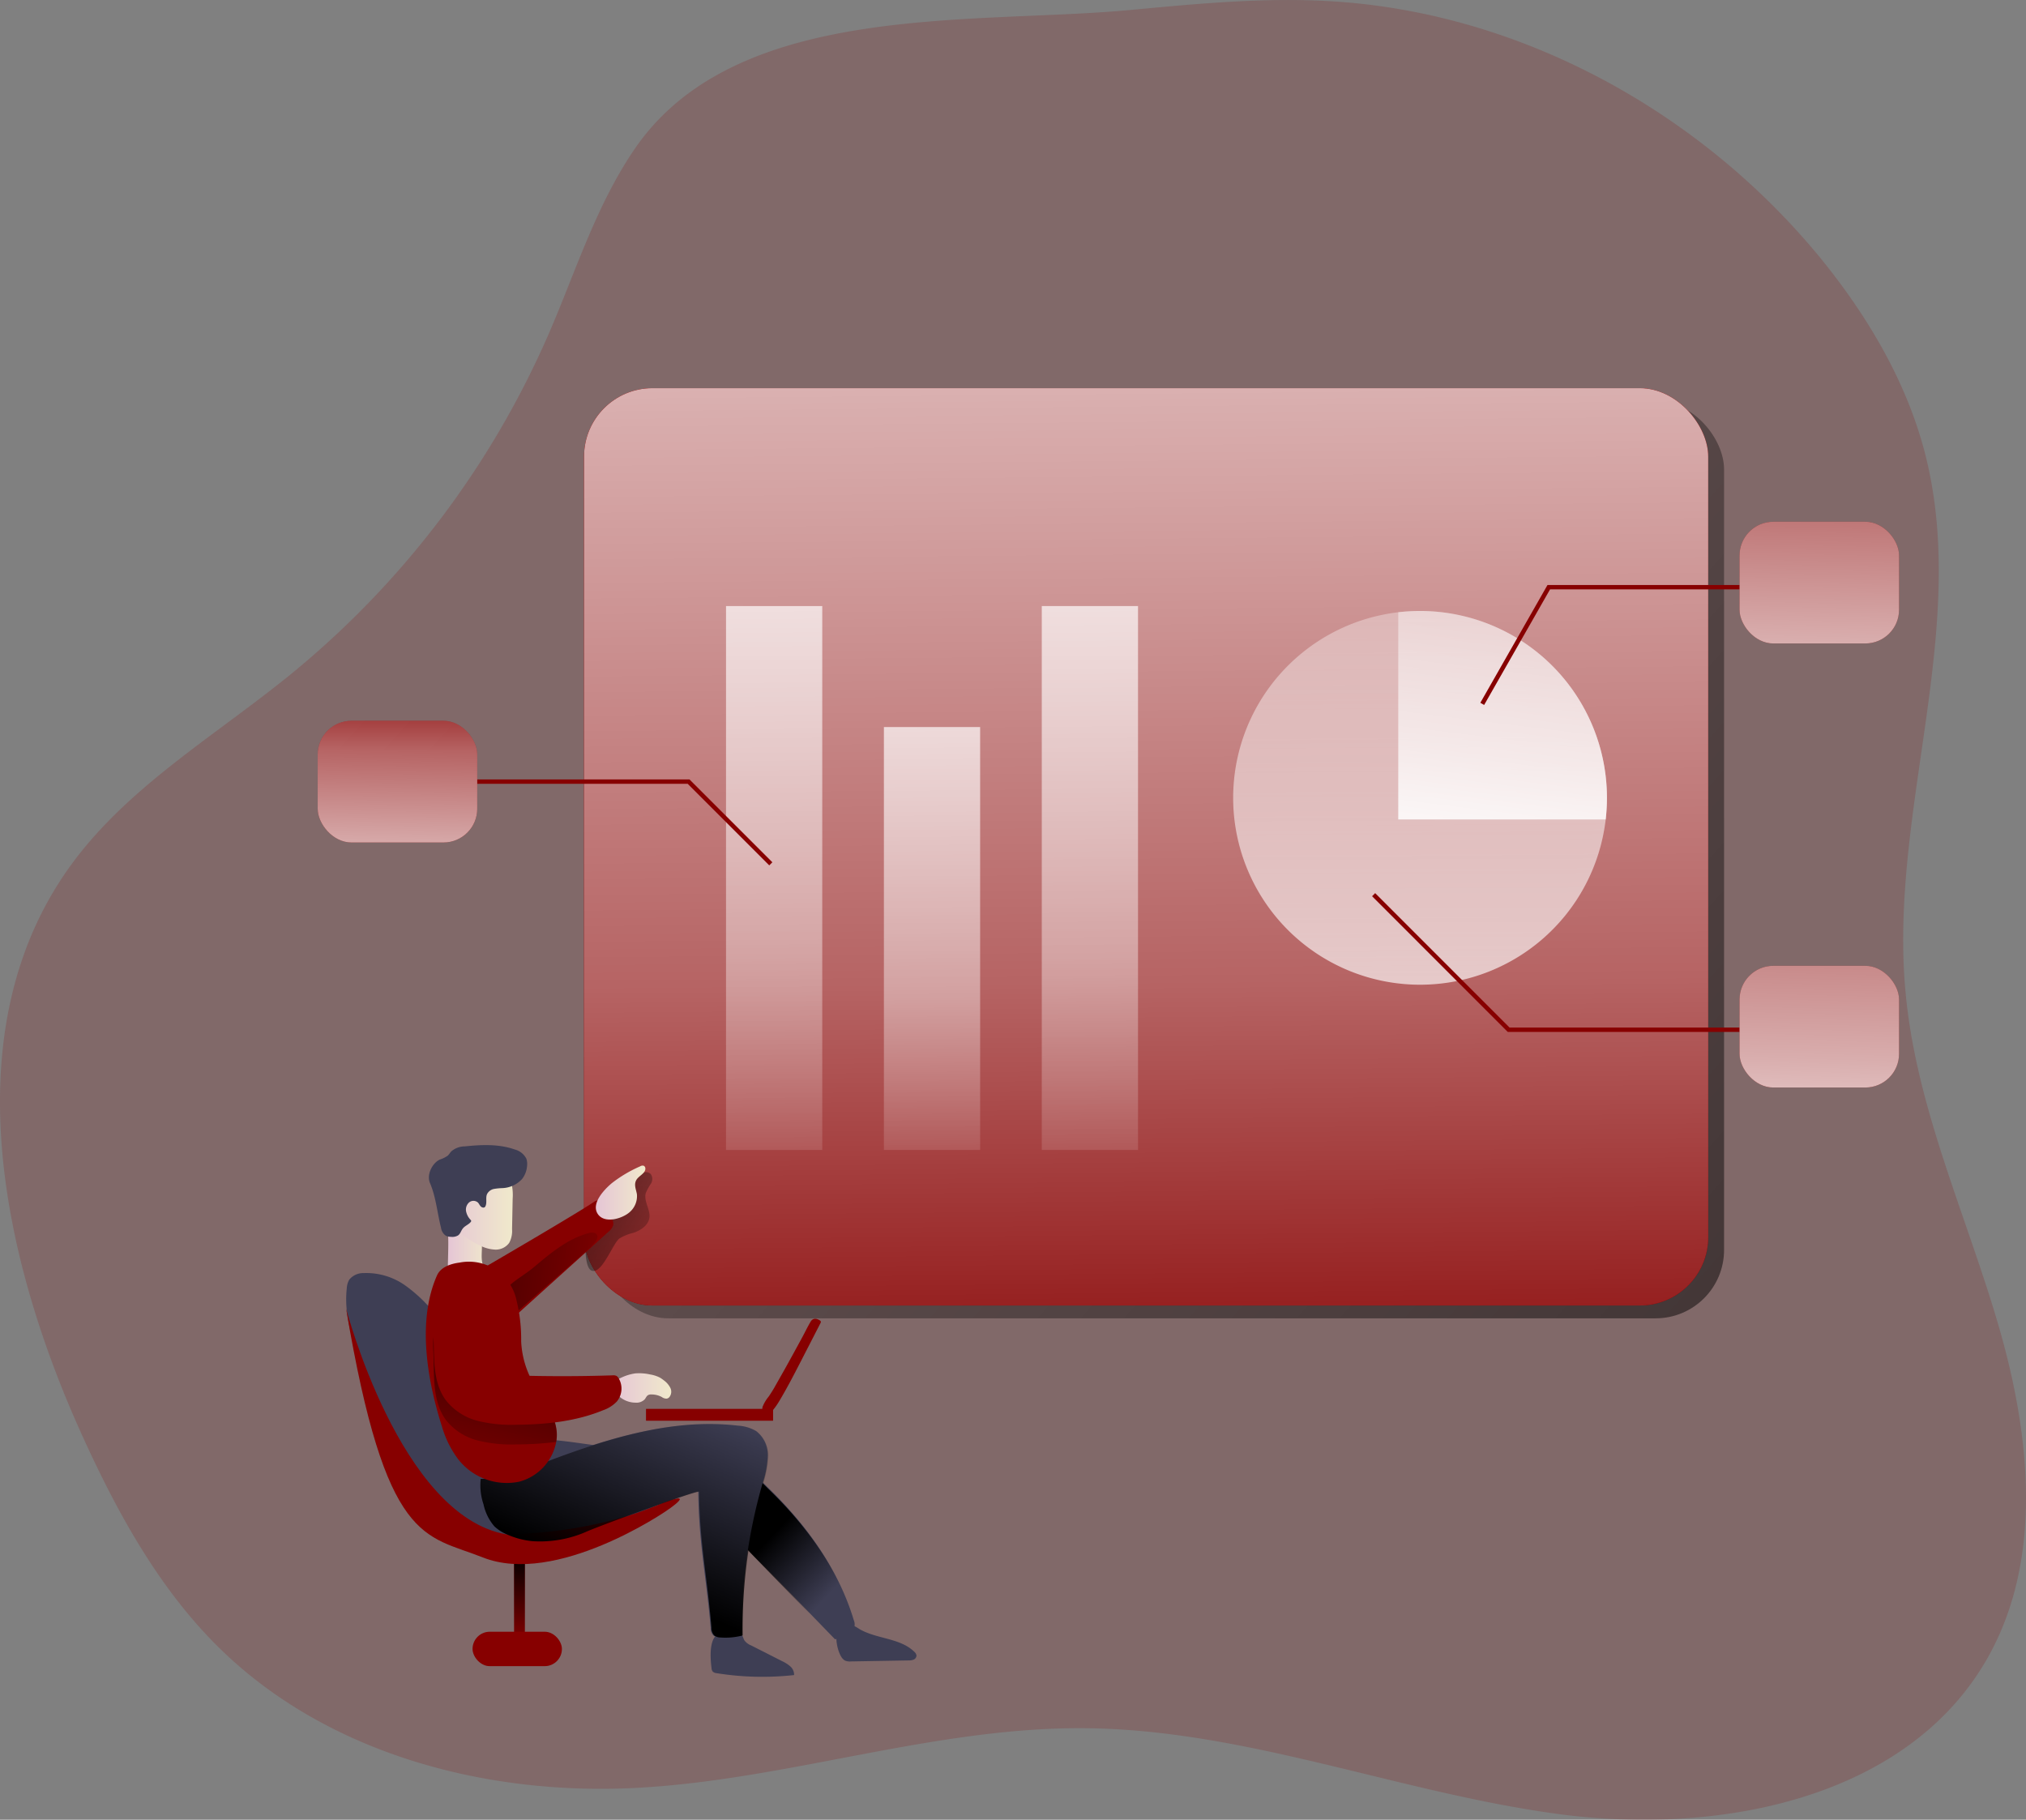 <svg id="Layer_1" data-name="Layer 1" xmlns="http://www.w3.org/2000/svg" xmlns:xlink="http://www.w3.org/1999/xlink" viewBox="0 0 407.17 365.75"><rect x="0" y="0" width="407.17" height="365.75" fill="#808080" stroke="none"/><defs><linearGradient id="linear-gradient" x1="45.84" y1="4.24" x2="664.15" y2="559.48" gradientUnits="userSpaceOnUse"><stop offset="0" stop-opacity="0"/><stop offset="0.99"/></linearGradient><linearGradient id="linear-gradient-2" x1="103.8" y1="330.27" x2="105.04" y2="312.42" xlink:href="#linear-gradient"/><linearGradient id="linear-gradient-3" x1="188.11" y1="321.3" x2="175.97" y2="309.89" xlink:href="#linear-gradient"/><linearGradient id="linear-gradient-4" x1="111.06" y1="252.75" x2="119.24" y2="252.75" gradientUnits="userSpaceOnUse"><stop offset="0" stop-color="#e5c5d5"/><stop offset="0.42" stop-color="#ead4d1"/><stop offset="1" stop-color="#f0e9cb"/></linearGradient><linearGradient id="linear-gradient-5" x1="144.2" y1="280.25" x2="155.89" y2="280.25" xlink:href="#linear-gradient-4"/><linearGradient id="linear-gradient-6" x1="157.75" y1="281.81" x2="142.38" y2="318" xlink:href="#linear-gradient"/><linearGradient id="linear-gradient-7" x1="231.55" y1="300.77" x2="228.57" y2="-21.25" gradientUnits="userSpaceOnUse"><stop offset="0.02" stop-color="#fff" stop-opacity="0"/><stop offset="0.32" stop-color="#fff" stop-opacity="0.39"/><stop offset="0.68" stop-color="#fff" stop-opacity="0.68"/><stop offset="1" stop-color="#fff"/></linearGradient><linearGradient id="linear-gradient-8" x1="161.62" y1="254.15" x2="112.17" y2="231.6" xlink:href="#linear-gradient"/><linearGradient id="linear-gradient-9" x1="110.26" y1="243.72" x2="124.09" y2="243.72" xlink:href="#linear-gradient-4"/><linearGradient id="linear-gradient-10" x1="146.81" y1="259.45" x2="83.04" y2="251.49" xlink:href="#linear-gradient"/><linearGradient id="linear-gradient-11" x1="115.28" y1="302.46" x2="128.17" y2="247.92" xlink:href="#linear-gradient"/><linearGradient id="linear-gradient-12" x1="140.82" y1="240.98" x2="150.74" y2="240.98" xlink:href="#linear-gradient-4"/><linearGradient id="linear-gradient-13" x1="156.28" y1="253.26" x2="154.54" y2="63.88" xlink:href="#linear-gradient-7"/><linearGradient id="linear-gradient-14" x1="187.86" y1="248.36" x2="186.5" y2="101.05" xlink:href="#linear-gradient-7"/><linearGradient id="linear-gradient-15" x1="219.75" y1="253.26" x2="218" y2="63.88" xlink:href="#linear-gradient-7"/><linearGradient id="linear-gradient-16" x1="305.94" y1="68.91" x2="306.93" y2="269.21" xlink:href="#linear-gradient-7"/><linearGradient id="linear-gradient-17" x1="328.33" y1="101.23" x2="318.83" y2="177.95" xlink:href="#linear-gradient-7"/><linearGradient id="linear-gradient-18" x1="366.86" y1="66.58" x2="364.63" y2="158.06" xlink:href="#linear-gradient-7"/><linearGradient id="linear-gradient-19" x1="367.48" y1="138.01" x2="364.5" y2="248.08" xlink:href="#linear-gradient-7"/><linearGradient id="linear-gradient-20" x1="80.31" y1="133.22" x2="79.32" y2="188.09" xlink:href="#linear-gradient-7"/></defs><title>Analyze Report 1</title><path d="M148.65,31.16c-7.78,11.34-11.89,24.71-17.36,37.32a182,182,0,0,1-52,68.49C64,149.4,46.37,159.65,34.92,175.71,11.73,208.24,21.11,253.62,37.66,290c7.05,15.48,15.4,30.69,27.54,42.59,21.62,21.17,53.4,29.61,83.62,28.05,30.43-1.57,60-12.3,90.5-12,32.27.34,63.09,13,95.08,17.27s69.63-3,85.82-30.91c11.62-20.06,8.91-45.33,2.39-67.58S406.07,223.67,404,200.58C400.66,164.66,416.79,128,408.07,93,404.41,78.34,396.53,65,387,53.27,363,23.94,327.1,4.06,289.3,1.59,275.68.7,262,2,248.43,3.28,216.81,6.29,169.09,1.38,148.65,31.16Z" transform="translate(-21.05 -1.29)" fill="#870000" opacity="0.18" style="isolation:isolate"/><rect x="120.57" y="80.6" width="225.92" height="184.37" rx="13.75" fill="url(#linear-gradient)"/><rect x="103.32" y="311.3" width="2.16" height="20.77" fill="#870000"/><rect x="103.32" y="311.3" width="2.16" height="20.77" fill="url(#linear-gradient-2)"/><path d="M166.48,293.66a33.12,33.12,0,0,1,8.71,6.42c7.78,7.48,14.34,16.51,17.45,26.85a2.16,2.16,0,0,1,0,1.69,1.93,1.93,0,0,1-.7.66,13.79,13.79,0,0,1-3.06,1.5l-16.47-17c-2.13-2.2-4.3-4.46-5.56-7.24s-1.62-6.3-3.62-8.76c-.86-1.05-2-1.86-2.82-2.92-1.09-1.37-1.62-3.12.54-3.09C162.68,291.82,165,293,166.48,293.66Z" transform="translate(-21.05 -1.29)" fill="#3e3e54"/><path d="M166.64,294a32.77,32.77,0,0,1,8.71,6.43c7.79,7.47,14.34,16.5,17.46,26.84a2.25,2.25,0,0,1,0,1.69,2.07,2.07,0,0,1-.71.67,13.76,13.76,0,0,1-3.06,1.49l-16.46-17c-2.13-2.2-4.31-4.45-5.57-7.24s-1.61-6.3-3.62-8.76c-.85-1.05-2-1.86-2.82-2.92-1.08-1.37-1.61-3.12.54-3.09C162.84,292.15,165.13,293.28,166.64,294Z" transform="translate(-21.05 -1.29)" fill="url(#linear-gradient-3)"/><path d="M93.91,277.75c-1.65-6.57-3.81-11.52-3.17-17.49a4,4,0,0,1,.48-1.74,3.59,3.59,0,0,1,2.89-1.35,13.49,13.49,0,0,1,8.33,2.45,29.39,29.39,0,0,1,6.32,6.13c5.9,7.29,10.39,15.77,17.17,22.25,1.32,1.27,2.88,2.52,4.71,2.61,5.17.27,10.41,1.45,15.58,1.72,2.65.15,5.42.32,7.69,1.7s5.77,4.59,4.62,7c-.77,1.59-4.43,2.27-6,3.06l-6.43,3.24a44.45,44.45,0,0,1-8.55,3.58,38,38,0,0,1-12.5.63c-3.78-.29-7.64-.78-11-2.49-5.55-2.8-9-8.48-11.5-14.19S95.42,283.78,93.91,277.75Z" transform="translate(-21.05 -1.29)" fill="#3e3e54"/><path d="M111.07,255.12a3.57,3.57,0,0,0,.12,1.22,2.73,2.73,0,0,0,.73,1.05,6.68,6.68,0,0,0,6.22,1.66,1.56,1.56,0,0,0,.93-.53,1.29,1.29,0,0,0,0-1.29c-.19-.4-.5-.75-.72-1.14-.88-1.57-.26-3.53-.51-5.31a5.53,5.53,0,0,0-2.42-3.81c-1-.67-2.87-1.18-3.83-.09-.7.79-.49,2.17-.46,3.14C111.17,251.72,111.11,253.42,111.07,255.12Z" transform="translate(-21.05 -1.29)" fill="url(#linear-gradient-4)"/><path d="M148.7,277.33a10.06,10.06,0,0,1,3,.21,6.65,6.65,0,0,1,2,.65,6.74,6.74,0,0,1,.82.58,4.19,4.19,0,0,1,1.26,1.49,1.74,1.74,0,0,1-.21,1.84.92.92,0,0,1-.53.3,1.61,1.61,0,0,1-1-.33,4.36,4.36,0,0,0-2.09-.51,1.25,1.25,0,0,0-.66.14c-.31.18-.44.56-.67.84a2.32,2.32,0,0,1-1.85.67,5,5,0,0,1-2.82-.89,4.21,4.21,0,0,1-1.67-2.42c-.24-1,.61-1.23,1.34-1.57A9.82,9.82,0,0,1,148.7,277.33Z" transform="translate(-21.05 -1.29)" fill="url(#linear-gradient-5)"/><path d="M161.38,301.1c-.82-.13-18.95,6.49-22.44,7.95a23.07,23.07,0,0,1-11,2,16.38,16.38,0,0,1-5.14-1.37,8.09,8.09,0,0,1-2.54-1.64,9.86,9.86,0,0,1-2.15-4.41,11.75,11.75,0,0,1-.56-5.11c3.72.07,7.44-1.22,10.91-2.56,13.1-5.05,26.94-9.75,40.88-8.13a8.1,8.1,0,0,1,3.69,1.1,6.07,6.07,0,0,1,2.33,5,20,20,0,0,1-1.1,5.64A107,107,0,0,0,170.12,330a13.45,13.45,0,0,1-4.42.41,2.14,2.14,0,0,1-1.29-.42,2.18,2.18,0,0,1-.54-1.54C163,318.13,161.5,311.76,161.38,301.1Z" transform="translate(-21.05 -1.29)" fill="#3e3e54"/><path d="M164.05,336.57a1.17,1.17,0,0,0,.24.69,1.31,1.31,0,0,0,.77.32,58.07,58.07,0,0,0,15.58.38,2.2,2.2,0,0,0-.75-1.73,6.59,6.59,0,0,0-1.63-1.05L172,332a3.09,3.09,0,0,1-1.34-1c-.25-.42-.31-1-.71-1.28a1.59,1.59,0,0,0-.8-.24c-1.31-.17-3.62-.46-4.47.85C163.61,331.81,163.83,334.82,164.05,336.57Z" transform="translate(-21.05 -1.29)" fill="#3e3e54"/><path d="M190.15,334.33a2.07,2.07,0,0,0,.72.72,2.55,2.55,0,0,0,1.2.17l11.53-.2a2.71,2.71,0,0,0,1.06-.16.93.93,0,0,0,.58-.83,1.22,1.22,0,0,0-.44-.75c-2.86-2.79-7.52-2.54-11-4.55a8.34,8.34,0,0,0-1.72-.91C188.11,326.61,188.9,332.41,190.15,334.33Z" transform="translate(-21.05 -1.29)" fill="#3e3e54"/><rect x="129.83" y="283.17" width="25.54" height="2.38" fill="#870000"/><path d="M177,279.6a27.84,27.84,0,0,1-1.47,2.39,7.6,7.6,0,0,0-1.15,1.88,1.27,1.27,0,0,0,.36,1.55c.57.29,1.23-.19,1.63-.68a14.9,14.9,0,0,0,1.38-2c1.54-2.58,2.92-5.26,4.3-7.94l3.89-7.57a.45.45,0,0,0,.08-.31.43.43,0,0,0-.19-.23c-.72-.48-1.42-.5-1.86.23-.6,1-1.1,2.06-1.65,3.08q-1.67,3.09-3.38,6.17Z" transform="translate(-21.05 -1.29)" fill="#870000"/><path d="M90.6,264.28s10.84,41.61,32.15,45.39c0,0,15.69.17,29.77-5.6,10-4.11,2.36.95,2.36.95s-22.07,15.15-36.79,9.3C106.38,309.67,98.61,311.89,90.6,264.28Z" transform="translate(-21.05 -1.29)" fill="#870000"/><path d="M161.55,301.1c-.83-.13-19,6.49-22.44,7.95a23.11,23.11,0,0,1-11.06,2,16.45,16.45,0,0,1-5.14-1.37,8.16,8.16,0,0,1-2.53-1.64,10,10,0,0,1-2.16-4.41,11.9,11.9,0,0,1-.56-5.11c3.72.07,7.45-1.22,10.92-2.56,13.1-5.05,26.94-9.75,40.88-8.13a8.1,8.1,0,0,1,3.69,1.1,6.1,6.1,0,0,1,2.33,5,20.36,20.36,0,0,1-1.1,5.64A106.32,106.32,0,0,0,170.29,330a13.49,13.49,0,0,1-4.43.41,2.11,2.11,0,0,1-1.28-.42,2.24,2.24,0,0,1-.55-1.54C163.18,318.13,161.67,311.76,161.55,301.1Z" transform="translate(-21.05 -1.29)" fill="url(#linear-gradient-6)"/><rect x="94.97" y="327.96" width="17.96" height="6.92" rx="3.46" fill="#870000"/><rect x="117.38" y="78.02" width="225.92" height="184.37" rx="13.75" fill="#870000"/><rect x="117.38" y="78.02" width="225.92" height="184.37" rx="13.75" fill="#870000"/><rect x="117.38" y="78.02" width="225.92" height="184.37" rx="13.75" fill="url(#linear-gradient-7)"/><path d="M145.55,250.2a9.74,9.74,0,0,1,2.75-1.11c1.51-.49,3.07-1.52,3.27-3.09s-1.18-3.29-.74-4.9a10.56,10.56,0,0,1,1-1.84,1.76,1.76,0,0,0,0-2,1.49,1.49,0,0,0-1.63-.24,4.54,4.54,0,0,0-1.36,1.08l-7.26,7.49a12.28,12.28,0,0,0-2,2.44,7.9,7.9,0,0,0-.86,4.32c0,1,.15,3.89,1.21,4.31C142,257.54,144.19,251.21,145.55,250.2Z" transform="translate(-21.05 -1.29)" fill="url(#linear-gradient-8)"/><path d="M110.26,243.9c.95,3.53,3.94,6.2,7.26,7.73a7.44,7.44,0,0,0,3.08.82,3.34,3.34,0,0,0,2.78-1.35,5.06,5.06,0,0,0,.58-2.78l.12-6.08a10.23,10.23,0,0,0-.32-3.45,5.91,5.91,0,0,0-5.92-3.79,7.49,7.49,0,0,0-5.94,4.11,10.28,10.28,0,0,0-.6,7.36" transform="translate(-21.05 -1.29)" fill="url(#linear-gradient-9)"/><path d="M109.44,234.35a5.69,5.69,0,0,0,1.6-.79c.27-.25.46-.59.71-.86a4.23,4.23,0,0,1,2.74-1c3.34-.35,6.81-.5,10,.62a3.64,3.64,0,0,1,2.34,1.85,3.2,3.2,0,0,1,.16,1.27,4.92,4.92,0,0,1-1,2.8,5.68,5.68,0,0,1-4,1.85,11.94,11.94,0,0,0-1.7.17,2,2,0,0,0-1.34,1c-.35.73,0,1.62-.3,2.38a.71.71,0,0,1-.16.26c-.23.21-.62.08-.84-.15s-.34-.55-.56-.77a1.36,1.36,0,0,0-1.78,0,1.92,1.92,0,0,0-.59,1.77,3.42,3.42,0,0,0,.89,1.7.4.4,0,0,1,.14.26.39.39,0,0,1-.1.19c-.42.52-1.12.74-1.55,1.26s-.49,1.09-1,1.44a2.28,2.28,0,0,1-1.42.28,2.49,2.49,0,0,1-1-.2,2.35,2.35,0,0,1-1-1.64c-.76-3-1-6.1-2.2-8.94C106.73,237.42,107.91,235.07,109.44,234.35Z" transform="translate(-21.05 -1.29)" fill="#3e3e54"/><path d="M144.32,247.39a2.64,2.64,0,0,1-1,1.48l-3.51,3.18-16.21,14.64a11,11,0,0,0-2.29-3c-3-2.95-6.93-5.28-3-7.61,1.3-.76,18.44-10.74,22.22-13.29a1.31,1.31,0,0,1,1.91.47l1.41,2.63A2.62,2.62,0,0,1,144.32,247.39Z" transform="translate(-21.05 -1.29)" fill="#870000"/><path d="M140.44,251.22l-.64.74-16.21,14.18a10.75,10.75,0,0,0-2.29-2.9c.53-3.39,4.32-5,6.9-7.14,3.3-2.77,6.7-5.7,11-6.93.62-.18,1.43-.27,1.79.26S140.88,250.7,140.44,251.22Z" transform="translate(-21.05 -1.29)" fill="url(#linear-gradient-10)"/><path d="M132.83,291.1a10.23,10.23,0,0,1-7.46,8,12.37,12.37,0,0,1-12.26-4.55,20.27,20.27,0,0,1-3.24-6.55c-3-9.4-5-21.31-1-30.35.73-1.66,2.71-2.36,4.52-2.59a9.79,9.79,0,0,1,11.5,7.73,32.62,32.62,0,0,1,.9,8.08,18.56,18.56,0,0,0,3,9.32c.33.53.69,1.05,1,1.58,1.46,2.23,2.87,4.53,3.14,7.15A7.6,7.6,0,0,1,132.83,291.1Z" transform="translate(-21.05 -1.29)" fill="#870000"/><path d="M132.83,291.1a63.56,63.56,0,0,1-7.92.5,28.13,28.13,0,0,1-7.72-.75,11.86,11.86,0,0,1-6.46-4.08c-2.66-3.52-2.43-8.34-2.55-12.75-.07-2.36-.26-4.84.76-7a6.79,6.79,0,0,1,4.39-3.61,7.63,7.63,0,0,1,5.08.56c1.34.68,1.51,2.08,1.75,3.46.7,4.11.13,8.36,1.21,12.42a2.58,2.58,0,0,0,.63,1.28,2.88,2.88,0,0,0,1.92.54c1.94.06,3.88.1,5.83.13,1.46,2.23,2.87,4.53,3.14,7.15A7.6,7.6,0,0,1,132.83,291.1Z" transform="translate(-21.05 -1.29)" fill="url(#linear-gradient-11)"/><path d="M121.37,275.9a2.58,2.58,0,0,0,.63,1.28,2.84,2.84,0,0,0,1.92.54q10.12.33,20.26,0a1.48,1.48,0,0,1,.78.12,1.33,1.33,0,0,1,.41.44A4.08,4.08,0,0,1,145,283a7,7,0,0,1-2.76,1.74c-5.45,2.24-11.44,2.86-17.34,2.91a28.52,28.52,0,0,1-7.72-.75,11.9,11.9,0,0,1-6.46-4.09c-2.66-3.52-2.42-8.33-2.55-12.74-.07-2.37-.25-4.85.76-7a6.76,6.76,0,0,1,4.39-3.61,7.69,7.69,0,0,1,5.08.56c1.34.68,1.52,2.08,1.75,3.47C120.86,267.6,120.29,271.85,121.37,275.9Z" transform="translate(-21.05 -1.29)" fill="#870000"/><path d="M144,239.1a26.3,26.3,0,0,1,5.69-3.38.9.9,0,0,1,.72-.13.62.62,0,0,1,.34.59c0,1-1.4,1.44-1.86,2.36s0,1.83.16,2.76a4.25,4.25,0,0,1-1.38,3.55c-1.44,1.35-5.18,2.52-6.52.38S142.61,240.27,144,239.1Z" transform="translate(-21.05 -1.29)" fill="url(#linear-gradient-12)"/><rect x="145.91" y="121.81" width="19.34" height="109.32" fill="url(#linear-gradient-13)"/><rect x="177.64" y="146.13" width="19.34" height="85" fill="url(#linear-gradient-14)"/><rect x="209.37" y="121.81" width="19.34" height="109.32" fill="url(#linear-gradient-15)"/><path d="M344,161.65a38.77,38.77,0,0,1-.25,4.34,37.56,37.56,0,1,1-41.65-41.65,39.09,39.09,0,0,1,4.35-.25A37.56,37.56,0,0,1,344,161.65Z" transform="translate(-21.05 -1.29)" fill="url(#linear-gradient-16)"/><path d="M344,161.65a38.77,38.77,0,0,1-.25,4.34H302.06V124.34a39.09,39.09,0,0,1,4.35-.25A37.56,37.56,0,0,1,344,161.65Z" transform="translate(-21.05 -1.29)" fill="url(#linear-gradient-17)"/><polyline points="297.89 141.47 311.26 118.02 352.34 118.02" fill="none" stroke="#870000" stroke-miterlimit="10" stroke-width="0.88"/><polyline points="276.06 179.82 303.2 206.97 358.61 206.97" fill="none" stroke="#870000" stroke-miterlimit="10" stroke-width="0.88"/><polyline points="154.91 173.62 138.39 157.1 79.88 157.1" fill="none" stroke="#870000" stroke-miterlimit="10" stroke-width="0.88"/><rect x="349.6" y="104.87" width="32.06" height="24.46" rx="6.78" fill="#870000"/><rect x="349.6" y="194.12" width="32.06" height="24.46" rx="6.78" fill="#870000"/><rect x="63.85" y="144.87" width="32.06" height="24.46" rx="6.78" fill="#870000"/><rect x="349.6" y="104.87" width="32.06" height="24.46" rx="6.78" fill="url(#linear-gradient-18)"/><rect x="349.6" y="194.12" width="32.06" height="24.46" rx="6.78" fill="url(#linear-gradient-19)"/><rect x="63.85" y="144.87" width="32.06" height="24.46" rx="6.78" fill="url(#linear-gradient-20)"/></svg>